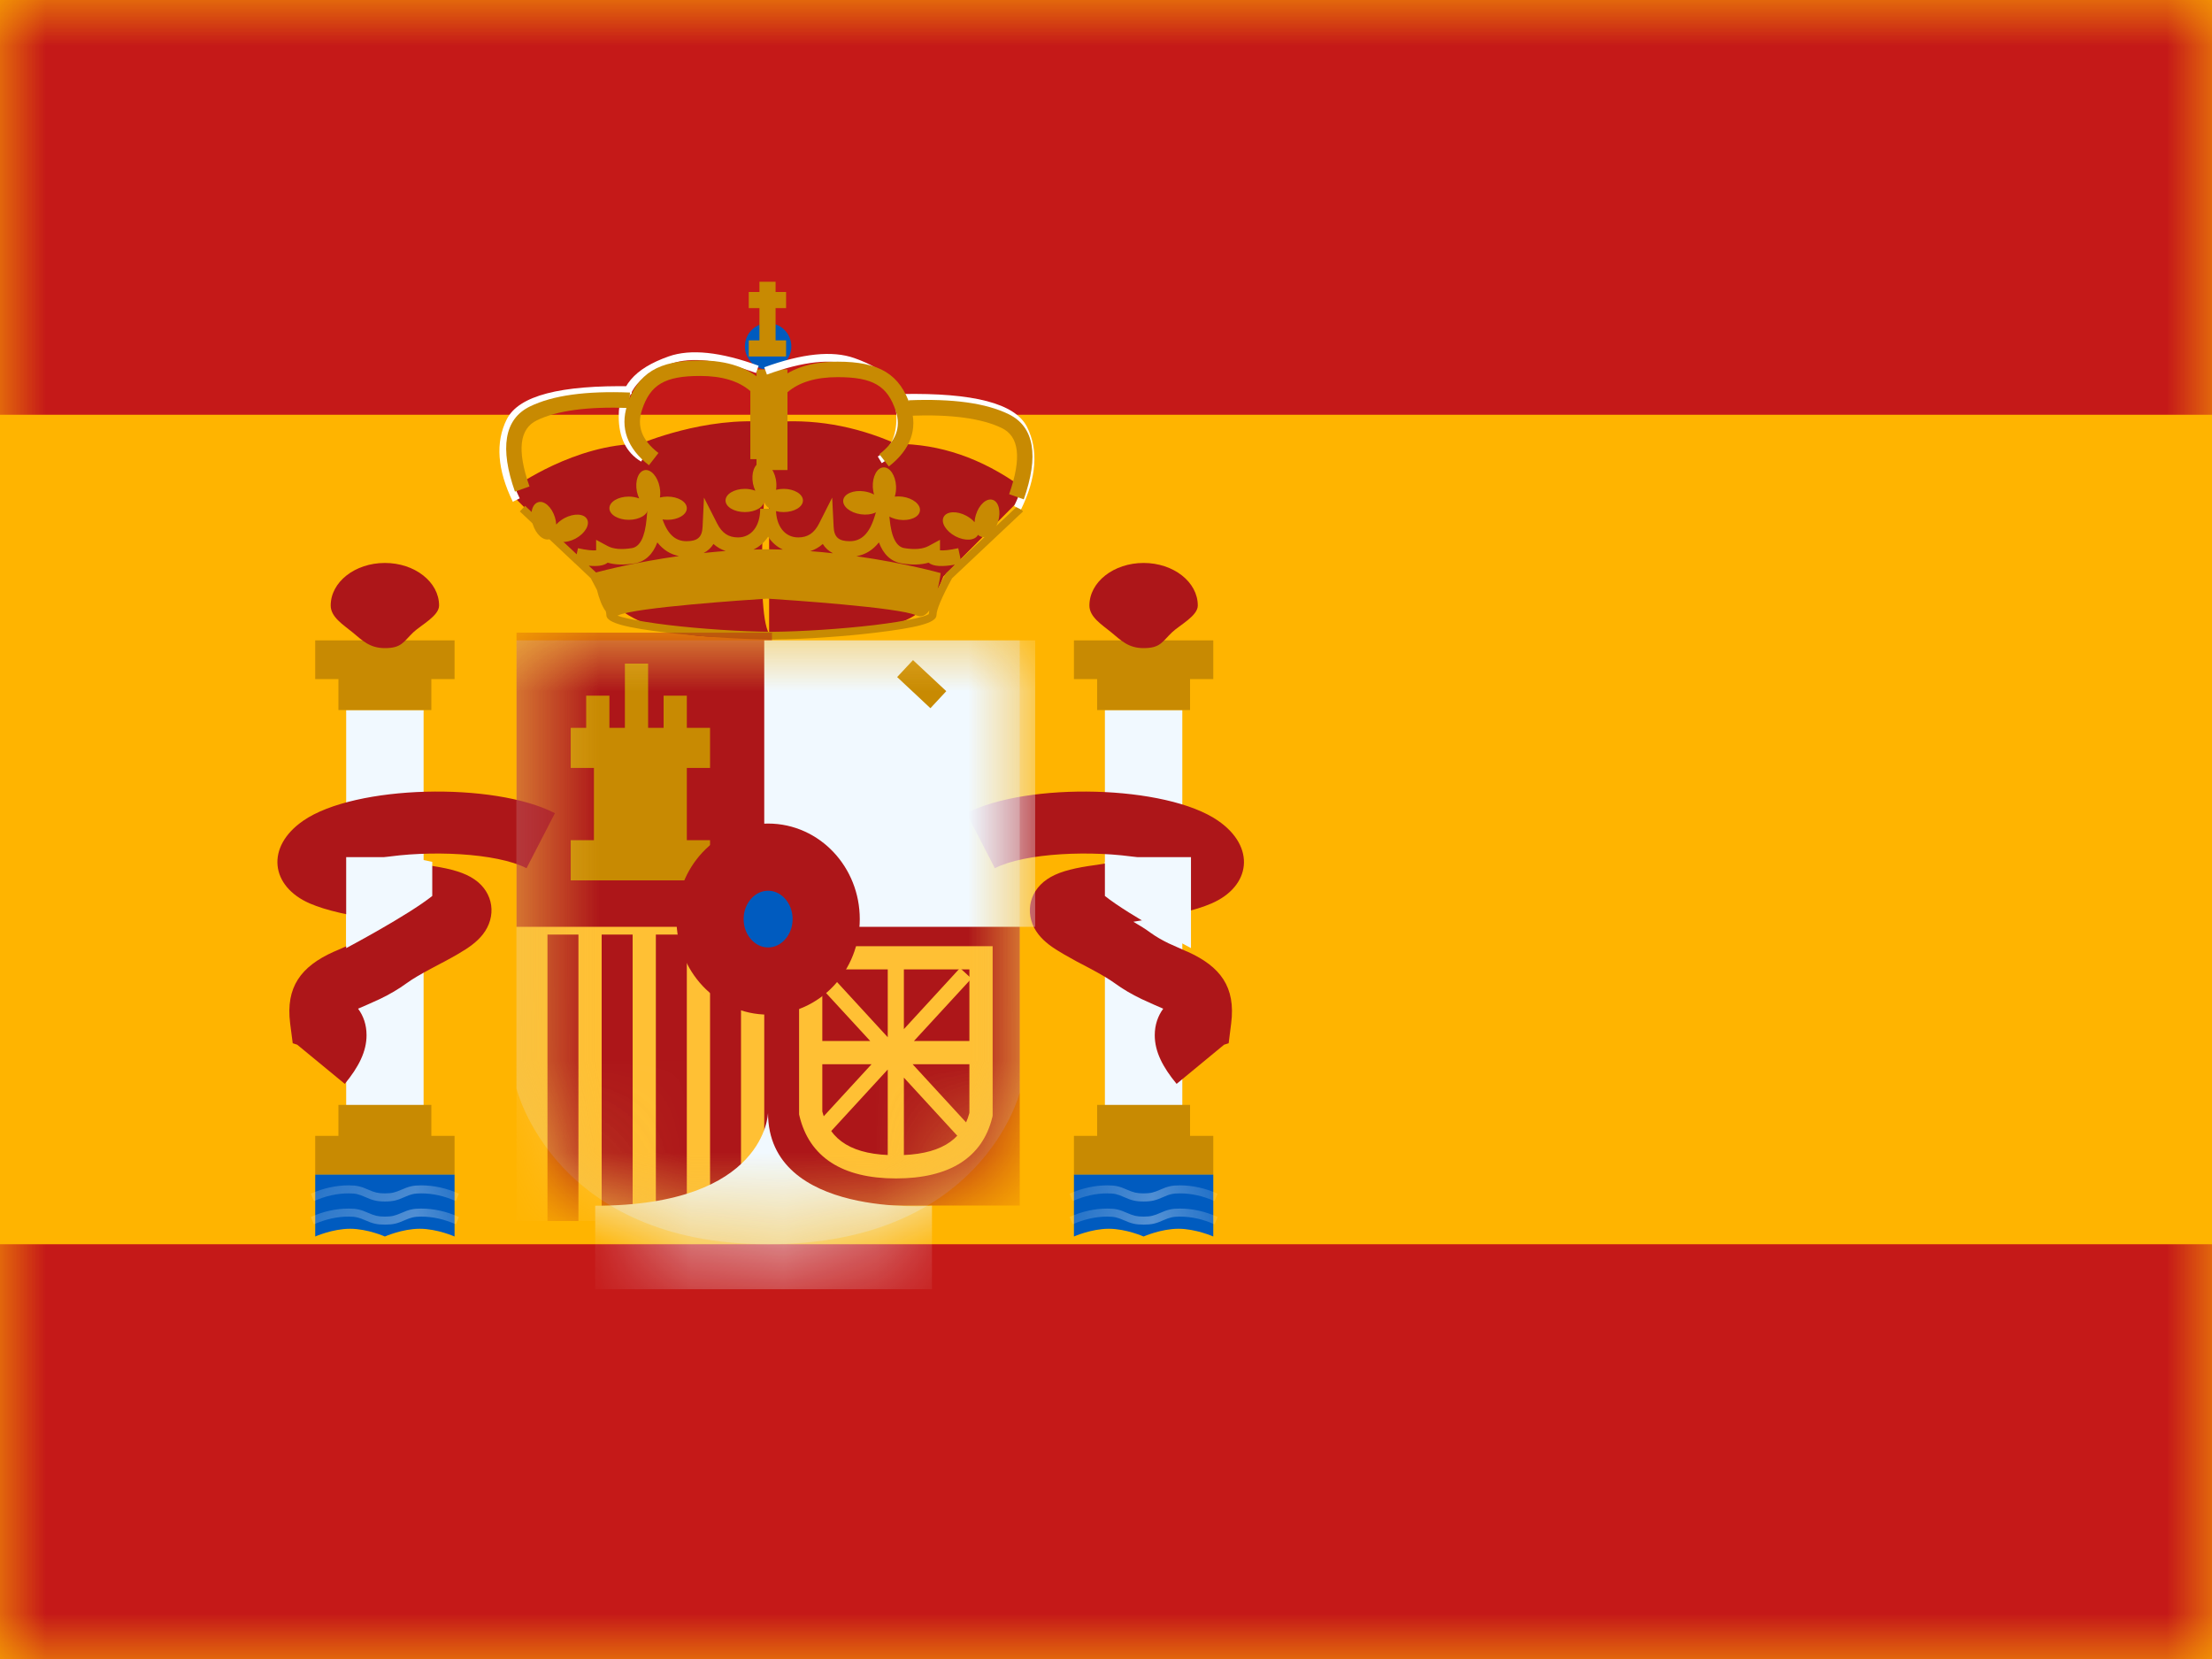 <svg width="24" height="18" viewBox="0 0 24 18" fill="none" xmlns="http://www.w3.org/2000/svg">
<rect x="0" y="0" width="24" height="18" fill="#333333" stroke="none"/>
<g clip-path="url(#clip0_2270_12042)">
<rect width="24" height="18" fill="white"/>
<path fill-rule="evenodd" clip-rule="evenodd" d="M0 0V18H24V0H0Z" fill="#FFB400"/>
<mask id="mask0_2270_12042" style="mask-type:luminance" maskUnits="userSpaceOnUse" x="0" y="0" width="24" height="18">
<path fill-rule="evenodd" clip-rule="evenodd" d="M0 0V18H24V0H0Z" fill="white"/>
</mask>
<g mask="url(#mask0_2270_12042)">
<path fill-rule="evenodd" clip-rule="evenodd" d="M0 0V4.5H24V0H0Z" fill="#C51918"/>
<path fill-rule="evenodd" clip-rule="evenodd" d="M0 13.5V18H24V13.5H0Z" fill="#C51918"/>
<rect x="3.756" y="7.704" width="0.84" height="4.368" fill="#F1F9FF"/>
<path fill-rule="evenodd" clip-rule="evenodd" d="M4.932 6.948H3.42V7.368H3.672V7.704H4.68V7.368H4.932V6.948Z" fill="#C88A02"/>
<path fill-rule="evenodd" clip-rule="evenodd" d="M4.68 12.324H4.932V12.744H3.42V12.324H3.672V11.988H4.68V12.324Z" fill="#C88A02"/>
<path fill-rule="evenodd" clip-rule="evenodd" d="M4.176 7.032C4.359 7.032 4.377 6.963 4.485 6.86C4.569 6.781 4.764 6.682 4.764 6.57C4.764 6.315 4.501 6.108 4.176 6.108C3.851 6.108 3.588 6.315 3.588 6.57C3.588 6.694 3.722 6.777 3.824 6.86C3.931 6.948 4.009 7.032 4.176 7.032Z" fill="#AD1619"/>
<path fill-rule="evenodd" clip-rule="evenodd" d="M3.42 12.744H4.932V13.416C4.932 13.416 4.743 13.332 4.554 13.332C4.365 13.332 4.176 13.416 4.176 13.416C4.176 13.416 3.987 13.332 3.798 13.332C3.609 13.332 3.42 13.416 3.42 13.416V12.744Z" fill="#005BBF"/>
<mask id="mask1_2270_12042" style="mask-type:luminance" maskUnits="userSpaceOnUse" x="3" y="12" width="2" height="2">
<path fill-rule="evenodd" clip-rule="evenodd" d="M3.42 12.744H4.932V13.416C4.932 13.416 4.743 13.332 4.554 13.332C4.365 13.332 4.176 13.416 4.176 13.416C4.176 13.416 3.987 13.332 3.798 13.332C3.609 13.332 3.42 13.416 3.42 13.416V12.744Z" fill="white"/>
</mask>
<g mask="url(#mask1_2270_12042)">
<path d="M3.406 13.284L3.373 13.204C3.509 13.143 3.646 13.113 3.783 13.113C3.871 13.113 3.918 13.125 3.996 13.16C4.065 13.19 4.101 13.2 4.176 13.2C4.252 13.2 4.287 13.19 4.356 13.16C4.435 13.125 4.481 13.113 4.569 13.113C4.706 13.113 4.843 13.143 4.979 13.204L4.946 13.284C4.82 13.228 4.695 13.2 4.569 13.2C4.494 13.2 4.458 13.21 4.389 13.24C4.311 13.275 4.265 13.287 4.176 13.287C4.088 13.287 4.042 13.275 3.963 13.24C3.894 13.21 3.858 13.2 3.783 13.2C3.658 13.2 3.532 13.228 3.406 13.284Z" fill="white"/>
<path d="M3.406 13.032L3.373 12.951C3.509 12.891 3.646 12.861 3.783 12.861C3.871 12.861 3.918 12.873 3.996 12.908C4.065 12.938 4.101 12.948 4.176 12.948C4.252 12.948 4.287 12.938 4.356 12.908C4.435 12.873 4.481 12.861 4.569 12.861C4.706 12.861 4.843 12.891 4.979 12.951L4.946 13.032C4.82 12.976 4.695 12.948 4.569 12.948C4.494 12.948 4.458 12.957 4.389 12.988C4.311 13.023 4.265 13.036 4.176 13.036C4.088 13.036 4.042 13.023 3.963 12.988C3.894 12.957 3.858 12.948 3.783 12.948C3.658 12.948 3.532 12.976 3.406 13.032Z" fill="white"/>
</g>
<rect x="11.988" y="7.704" width="0.84" height="4.368" fill="#F1F9FF"/>
<path fill-rule="evenodd" clip-rule="evenodd" d="M13.164 6.948H11.652V7.368H11.904V7.704H12.912V7.368H13.164V6.948Z" fill="#C88A02"/>
<path fill-rule="evenodd" clip-rule="evenodd" d="M12.912 12.324H13.164V12.744H11.652V12.324H11.904V11.988H12.912V12.324Z" fill="#C88A02"/>
<path fill-rule="evenodd" clip-rule="evenodd" d="M12.408 7.032C12.591 7.032 12.609 6.963 12.717 6.86C12.801 6.781 12.996 6.682 12.996 6.57C12.996 6.315 12.733 6.108 12.408 6.108C12.083 6.108 11.82 6.315 11.82 6.57C11.82 6.694 11.954 6.777 12.056 6.86C12.163 6.948 12.241 7.032 12.408 7.032Z" fill="#AD1619"/>
<path fill-rule="evenodd" clip-rule="evenodd" d="M11.652 12.744H13.164V13.416C13.164 13.416 12.975 13.332 12.786 13.332C12.597 13.332 12.408 13.416 12.408 13.416C12.408 13.416 12.219 13.332 12.03 13.332C11.841 13.332 11.652 13.416 11.652 13.416V12.744Z" fill="#005BBF"/>
<mask id="mask2_2270_12042" style="mask-type:luminance" maskUnits="userSpaceOnUse" x="11" y="12" width="3" height="2">
<path fill-rule="evenodd" clip-rule="evenodd" d="M11.652 12.744H13.164V13.416C13.164 13.416 12.975 13.332 12.786 13.332C12.597 13.332 12.408 13.416 12.408 13.416C12.408 13.416 12.219 13.332 12.03 13.332C11.841 13.332 11.652 13.416 11.652 13.416V12.744Z" fill="white"/>
</mask>
<g mask="url(#mask2_2270_12042)">
<path d="M11.638 13.284L11.605 13.204C11.742 13.143 11.878 13.113 12.015 13.113C12.104 13.113 12.15 13.125 12.228 13.16C12.297 13.19 12.333 13.2 12.408 13.2C12.484 13.2 12.52 13.19 12.588 13.16C12.667 13.125 12.713 13.113 12.802 13.113C12.938 13.113 13.075 13.143 13.211 13.204L13.178 13.284C13.052 13.228 12.927 13.2 12.802 13.2C12.726 13.2 12.69 13.21 12.621 13.24C12.543 13.275 12.497 13.287 12.408 13.287C12.32 13.287 12.274 13.275 12.195 13.24C12.126 13.21 12.091 13.2 12.015 13.2C11.89 13.2 11.764 13.228 11.638 13.284Z" fill="white"/>
<path d="M11.638 13.032L11.605 12.951C11.742 12.891 11.878 12.861 12.015 12.861C12.104 12.861 12.15 12.873 12.228 12.908C12.297 12.938 12.333 12.948 12.408 12.948C12.484 12.948 12.52 12.938 12.588 12.908C12.667 12.873 12.713 12.861 12.802 12.861C12.938 12.861 13.075 12.891 13.211 12.951L13.178 13.032C13.052 12.976 12.927 12.948 12.802 12.948C12.726 12.948 12.69 12.957 12.621 12.988C12.543 13.023 12.497 13.036 12.408 13.036C12.32 13.036 12.274 13.023 12.195 12.988C12.126 12.957 12.091 12.948 12.015 12.948C11.89 12.948 11.764 12.976 11.638 13.032Z" fill="white"/>
</g>
<path fill-rule="evenodd" clip-rule="evenodd" d="M3.741 11.76C3.892 11.576 3.977 11.409 3.977 11.232C3.977 11.12 3.944 11.023 3.885 10.944L3.895 10.94C3.894 10.941 4.061 10.868 4.12 10.84C4.228 10.788 4.323 10.733 4.416 10.665C4.475 10.622 4.555 10.575 4.676 10.51L4.789 10.45L4.82 10.434C4.879 10.402 4.923 10.378 4.964 10.354C5.09 10.281 5.174 10.22 5.238 10.139C5.39 9.946 5.359 9.685 5.146 9.54C5.042 9.469 4.901 9.428 4.695 9.396L4.652 9.39L4.4 9.351C4.301 9.335 4.213 9.321 4.134 9.307C4.651 9.221 5.388 9.253 5.713 9.42L6.021 8.823C5.36 8.482 3.854 8.516 3.291 8.904C2.879 9.188 2.934 9.618 3.363 9.803C3.543 9.88 3.776 9.931 4.209 10.001C4.137 10.043 4.077 10.081 4.021 10.122C3.964 10.163 3.903 10.198 3.829 10.234C3.794 10.251 3.689 10.297 3.641 10.318L3.641 10.318L3.641 10.318L3.617 10.328C3.267 10.487 3.098 10.707 3.148 11.104L3.176 11.319L3.225 11.335L3.741 11.76ZM3.309 11.204L3.308 11.207L3.308 11.205L3.309 11.204ZM12.529 11.232C12.529 11.409 12.614 11.576 12.766 11.76L13.281 11.335L13.331 11.319L13.358 11.104C13.409 10.707 13.239 10.487 12.889 10.328L12.865 10.318L12.865 10.318C12.817 10.297 12.713 10.251 12.677 10.234C12.604 10.198 12.543 10.163 12.486 10.122C12.43 10.081 12.37 10.043 12.297 10.001C12.73 9.931 12.964 9.88 13.143 9.803C13.573 9.618 13.628 9.188 13.215 8.904C12.653 8.516 11.147 8.482 10.486 8.823L10.794 9.42C11.118 9.253 11.856 9.221 12.372 9.307C12.294 9.321 12.206 9.335 12.107 9.351L11.855 9.39L11.812 9.396C11.606 9.428 11.465 9.469 11.361 9.54C11.148 9.685 11.116 9.946 11.268 10.139C11.332 10.22 11.416 10.281 11.543 10.354C11.584 10.378 11.627 10.402 11.686 10.434L11.717 10.45L11.831 10.51C11.952 10.575 12.031 10.622 12.091 10.665C12.184 10.733 12.279 10.788 12.387 10.84C12.445 10.868 12.612 10.941 12.611 10.94L12.621 10.944C12.563 11.023 12.529 11.12 12.529 11.232Z" fill="#AD1619"/>
<path d="M4.442 9.3L4.69 9.351V9.721C4.426 9.932 3.756 10.287 3.756 10.287V9.3H4.442Z" fill="#F1F9FF"/>
<path d="M12.236 9.3L11.988 9.351V9.721C12.252 9.932 12.922 10.287 12.922 10.287V9.3H12.236Z" fill="#F1F9FF"/>
<path fill-rule="evenodd" clip-rule="evenodd" d="M11.082 5.404V5.282C10.65 4.971 10.197 4.816 9.725 4.816C9.271 4.616 8.812 4.538 8.348 4.583C8.348 4.581 8.348 4.581 8.348 4.581C7.65 4.512 6.946 4.816 6.946 4.816C6.237 4.816 5.589 5.282 5.589 5.282V5.404L6.436 6.255C6.436 6.255 6.675 7.074 8.345 6.882V6.884C8.345 6.884 9.451 6.854 9.528 6.828C9.559 6.818 9.591 6.808 9.624 6.799C9.84 6.736 10.088 6.663 10.235 6.255L11.082 5.404ZM8.345 4.62C8.321 4.904 8.183 6.611 8.345 6.876V4.62Z" fill="#AD1619"/>
<path fill-rule="evenodd" clip-rule="evenodd" d="M6.235 6.112L6.236 6.11L5.64 5.549L5.697 5.488L6.257 6.014L6.271 5.948C6.362 5.968 6.429 5.975 6.468 5.971V5.857L6.592 5.924C6.653 5.957 6.741 5.966 6.856 5.947C6.94 5.933 6.997 5.835 7.016 5.626L7.053 5.204L7.18 5.609C7.237 5.792 7.324 5.872 7.448 5.872C7.569 5.872 7.618 5.828 7.623 5.716L7.638 5.399L7.782 5.682C7.834 5.784 7.905 5.831 8.007 5.831C8.152 5.831 8.248 5.71 8.248 5.52H8.251H8.416H8.419C8.419 5.71 8.516 5.831 8.661 5.831C8.763 5.831 8.834 5.784 8.886 5.682L9.029 5.399L9.045 5.716C9.05 5.828 9.099 5.872 9.22 5.872C9.344 5.872 9.431 5.792 9.488 5.609L9.614 5.204L9.652 5.626C9.671 5.835 9.728 5.933 9.812 5.947C9.927 5.966 10.014 5.957 10.075 5.924L10.199 5.857V5.971C10.238 5.975 10.305 5.968 10.397 5.948L10.423 6.07L11.043 5.488L11.1 5.549L10.33 6.274C10.217 6.481 10.161 6.617 10.161 6.674C10.161 6.761 9.935 6.812 9.496 6.865C9.151 6.906 8.745 6.934 8.412 6.938V6.939L8.37 6.939L8.328 6.939V6.938C7.995 6.934 7.589 6.906 7.244 6.865C6.805 6.812 6.579 6.761 6.579 6.674C6.579 6.663 6.577 6.65 6.573 6.633C6.529 6.577 6.498 6.485 6.477 6.401C6.457 6.362 6.435 6.32 6.41 6.274L6.24 6.113L6.235 6.112ZM10.364 6.126C10.227 6.15 10.127 6.148 10.075 6.105C9.992 6.129 9.896 6.131 9.785 6.113C9.667 6.094 9.585 6.015 9.536 5.885C9.471 5.967 9.39 6.018 9.292 6.035C9.829 6.111 10.206 6.218 10.206 6.218C10.206 6.218 10.197 6.298 10.174 6.391C10.198 6.342 10.226 6.288 10.259 6.228L10.267 6.217L10.364 6.126ZM9.038 6.003C8.991 5.979 8.954 5.946 8.927 5.902C8.887 5.938 8.841 5.964 8.791 5.98C8.875 5.986 8.958 5.994 9.038 6.003ZM8.494 5.963C8.429 5.933 8.374 5.885 8.334 5.823C8.294 5.884 8.24 5.932 8.175 5.963C8.213 5.961 8.252 5.961 8.291 5.96V5.96L8.324 5.96L8.358 5.96V5.96C8.404 5.961 8.449 5.962 8.494 5.963ZM6.467 6.211L6.388 6.138C6.482 6.147 6.552 6.138 6.593 6.105C6.675 6.129 6.772 6.131 6.883 6.113C7.001 6.094 7.083 6.015 7.132 5.885C7.195 5.965 7.273 6.015 7.367 6.033C6.904 6.098 6.558 6.187 6.467 6.211ZM7.873 5.978C7.792 5.984 7.712 5.992 7.635 6C7.679 5.977 7.715 5.944 7.741 5.902C7.78 5.937 7.824 5.962 7.873 5.978ZM9.94 6.676C9.999 6.703 10.046 6.676 10.083 6.623C10.08 6.638 10.078 6.651 10.077 6.663C10.072 6.666 10.065 6.67 10.055 6.674C10.027 6.686 9.985 6.698 9.93 6.71C9.822 6.735 9.668 6.76 9.486 6.782C9.13 6.824 8.706 6.852 8.37 6.855C8.033 6.852 7.61 6.824 7.254 6.782C7.072 6.76 6.918 6.735 6.81 6.71C6.764 6.7 6.727 6.69 6.7 6.68C6.703 6.678 6.706 6.677 6.709 6.676C6.892 6.59 8.106 6.509 8.324 6.495C8.543 6.509 9.756 6.59 9.94 6.676ZM10.171 6.66L10.17 6.662L10.171 6.661L10.171 6.66Z" fill="#C88A02"/>
<path fill-rule="evenodd" clip-rule="evenodd" d="M8.334 4.01C8.473 4.01 8.586 3.897 8.586 3.758C8.586 3.619 8.473 3.506 8.334 3.506C8.195 3.506 8.082 3.619 8.082 3.758C8.082 3.897 8.195 4.01 8.334 4.01Z" fill="#005BBF"/>
<path fill-rule="evenodd" clip-rule="evenodd" d="M8.17 5.248C8.176 5.275 8.184 5.301 8.195 5.324C8.162 5.312 8.123 5.304 8.082 5.304C7.966 5.304 7.872 5.361 7.872 5.43C7.872 5.5 7.966 5.556 8.082 5.556C8.198 5.556 8.292 5.5 8.292 5.43C8.292 5.5 8.386 5.556 8.502 5.556C8.618 5.556 8.712 5.5 8.712 5.43C8.712 5.361 8.618 5.304 8.502 5.304C8.473 5.304 8.445 5.308 8.42 5.314C8.426 5.28 8.425 5.24 8.418 5.2C8.395 5.086 8.322 5.004 8.254 5.017C8.185 5.031 8.148 5.134 8.17 5.248ZM8.292 5.43L8.292 5.426L8.292 5.427L8.292 5.43ZM6.935 5.408C6.924 5.385 6.916 5.359 6.91 5.332C6.888 5.218 6.925 5.115 6.994 5.101C7.062 5.088 7.135 5.17 7.157 5.284C7.165 5.324 7.166 5.364 7.16 5.398C7.185 5.392 7.213 5.388 7.242 5.388C7.358 5.388 7.452 5.445 7.452 5.514C7.452 5.584 7.358 5.64 7.242 5.64C7.126 5.64 7.032 5.584 7.032 5.514L7.032 5.511L7.032 5.51L7.032 5.514C7.032 5.584 6.938 5.64 6.822 5.64C6.706 5.64 6.612 5.584 6.612 5.514C6.612 5.445 6.706 5.388 6.822 5.388C6.863 5.388 6.902 5.396 6.935 5.408ZM9.565 5.485C9.556 5.554 9.455 5.596 9.34 5.58C9.225 5.564 9.14 5.495 9.149 5.426C9.159 5.357 9.26 5.315 9.375 5.331C9.416 5.337 9.453 5.349 9.484 5.366C9.476 5.342 9.472 5.315 9.47 5.287C9.464 5.171 9.516 5.074 9.585 5.071C9.655 5.067 9.716 5.158 9.722 5.274C9.724 5.315 9.719 5.354 9.708 5.388C9.734 5.385 9.762 5.385 9.791 5.389C9.906 5.405 9.991 5.474 9.981 5.543C9.972 5.612 9.871 5.655 9.756 5.639C9.641 5.623 9.556 5.554 9.565 5.485ZM9.565 5.485L9.566 5.481L9.566 5.481L9.565 5.485ZM10.365 5.818C10.468 5.872 10.577 5.867 10.61 5.805L10.611 5.802C10.621 5.813 10.633 5.82 10.647 5.824C10.714 5.845 10.795 5.771 10.829 5.66C10.863 5.55 10.836 5.443 10.77 5.423C10.703 5.402 10.622 5.476 10.588 5.587C10.58 5.614 10.575 5.64 10.574 5.666C10.551 5.639 10.52 5.615 10.483 5.595C10.381 5.541 10.272 5.547 10.239 5.608C10.206 5.67 10.263 5.763 10.365 5.818ZM6.244 5.844C6.141 5.898 6.032 5.892 5.999 5.831C5.998 5.83 5.998 5.829 5.997 5.828C5.987 5.838 5.975 5.846 5.962 5.85C5.895 5.871 5.814 5.797 5.78 5.686C5.746 5.575 5.772 5.469 5.839 5.449C5.905 5.428 5.987 5.502 6.021 5.613C6.029 5.639 6.034 5.666 6.035 5.691C6.058 5.665 6.089 5.641 6.125 5.621C6.228 5.567 6.337 5.572 6.37 5.634C6.402 5.695 6.346 5.789 6.244 5.844Z" fill="#C88A02"/>
<path fill-rule="evenodd" clip-rule="evenodd" d="M8.24 3.057H8.415V3.168H8.529V3.343H8.415V3.693H8.529V3.868H8.124V3.693H8.24V3.343H8.124V3.168H8.24V3.057Z" fill="#C88A02"/>
<rect x="8.208" y="4.008" width="0.336" height="1.092" fill="#C88A02"/>
<path d="M6.855 4.191L6.854 4.275C6.109 4.262 5.682 4.371 5.573 4.587C5.461 4.811 5.482 5.083 5.639 5.407L5.564 5.444C5.396 5.098 5.373 4.8 5.498 4.55C5.627 4.292 6.079 4.177 6.855 4.191Z" fill="white"/>
<path d="M6.999 4.936L6.956 5.008C6.794 4.911 6.713 4.746 6.713 4.518C6.713 4.191 6.882 3.999 7.255 3.867C7.493 3.783 7.818 3.818 8.231 3.968L8.203 4.047C7.806 3.903 7.499 3.87 7.283 3.946C6.94 4.067 6.797 4.23 6.797 4.518C6.797 4.718 6.864 4.855 6.999 4.936Z" fill="white"/>
<path d="M5.745 5.278L5.587 5.334C5.422 4.865 5.469 4.547 5.75 4.41C5.998 4.289 6.359 4.24 6.835 4.259L6.828 4.427C6.377 4.409 6.042 4.455 5.824 4.561C5.639 4.651 5.605 4.88 5.745 5.278Z" fill="#C88A02"/>
<path d="M7.597 4.079C7.213 4.079 7.055 4.173 6.965 4.449C6.908 4.625 6.963 4.775 7.144 4.915L7.041 5.048C6.807 4.866 6.725 4.644 6.805 4.397C6.92 4.045 7.145 3.911 7.597 3.911C7.893 3.911 8.123 3.989 8.284 4.147L8.309 4.172V4.982H8.141V4.243C8.016 4.135 7.835 4.079 7.597 4.079Z" fill="#C88A02"/>
<path d="M9.787 4.275L9.788 4.359C10.533 4.346 10.96 4.455 11.069 4.671C11.181 4.895 11.16 5.167 11.003 5.491L11.078 5.528C11.246 5.182 11.269 4.884 11.144 4.634C11.015 4.376 10.563 4.261 9.787 4.275Z" fill="white"/>
<path d="M9.524 4.953L9.567 5.025C9.729 4.928 9.81 4.763 9.81 4.535C9.81 4.208 9.642 4.016 9.269 3.885C9.03 3.801 8.705 3.835 8.292 3.985L8.321 4.064C8.717 3.92 9.024 3.888 9.241 3.964C9.583 4.084 9.726 4.248 9.726 4.535C9.726 4.735 9.659 4.873 9.524 4.953Z" fill="white"/>
<path d="M10.949 5.362L11.108 5.418C11.272 4.949 11.225 4.631 10.944 4.494C10.697 4.373 10.336 4.324 9.86 4.343L9.867 4.511C10.317 4.493 10.653 4.539 10.871 4.645C11.055 4.735 11.089 4.964 10.949 5.362Z" fill="#C88A02"/>
<path d="M9.088 4.092C9.472 4.092 9.63 4.186 9.72 4.462C9.777 4.638 9.722 4.788 9.541 4.928L9.644 5.061C9.878 4.879 9.96 4.657 9.88 4.41C9.765 4.058 9.539 3.924 9.088 3.924C8.792 3.924 8.561 4.002 8.401 4.16L8.376 4.185V4.995H8.544V4.256C8.669 4.148 8.849 4.092 9.088 4.092Z" fill="#C88A02"/>
<path opacity="0.3" fill-rule="evenodd" clip-rule="evenodd" d="M5.604 6.948H11.064V11.854C11.064 11.854 10.658 13.5 8.334 13.5C6.01 13.5 5.604 11.81 5.604 11.81V6.948Z" fill="#E1E5E8"/>
<mask id="mask3_2270_12042" style="mask-type:luminance" maskUnits="userSpaceOnUse" x="5" y="6" width="7" height="8">
<path fill-rule="evenodd" clip-rule="evenodd" d="M5.604 6.948H11.064V11.854C11.064 11.854 10.658 13.5 8.334 13.5C6.01 13.5 5.604 11.81 5.604 11.81V6.948Z" fill="white"/>
</mask>
<g mask="url(#mask3_2270_12042)">
<rect x="5.604" y="9.972" width="2.772" height="3.276" fill="#FFC034"/>
<rect x="5.94" y="10.14" width="0.336" height="3.108" fill="#AD1619"/>
<rect x="7.116" y="10.14" width="0.336" height="3.108" fill="#AD1619"/>
<rect x="6.528" y="10.14" width="0.336" height="3.108" fill="#AD1619"/>
<rect x="7.704" y="10.14" width="0.336" height="3.108" fill="#AD1619"/>
<rect x="5.604" y="6.864" width="2.772" height="3.192" fill="#AD1619"/>
<rect x="8.292" y="9.888" width="2.772" height="3.192" fill="#AD1619"/>
<rect x="8.292" y="6.948" width="2.94" height="3.108" fill="#F1F9FF"/>
<path fill-rule="evenodd" clip-rule="evenodd" d="M6.78 7.2H7.032V7.897H7.2V7.548H7.452V7.897H7.704V8.332H7.452V9.116H7.704V9.552H6.192V9.116H6.444V8.332H6.192V7.897H6.36V7.548H6.612V7.897H6.78V7.2Z" fill="#C88A02"/>
<path d="M9.734 7.346L9.906 7.162L10.267 7.499L10.095 7.684L9.734 7.346Z" fill="#C88A02"/>
<path fill-rule="evenodd" clip-rule="evenodd" d="M10.77 12.105V10.266H8.67V12.09L8.673 12.104C8.78 12.557 9.142 12.786 9.72 12.786C10.298 12.786 10.66 12.563 10.767 12.12L10.77 12.105ZM9.72 12.534C9.256 12.534 9.003 12.378 8.922 12.06V10.518H10.518V12.075C10.438 12.382 10.184 12.534 9.72 12.534Z" fill="#FFC034"/>
<path fill-rule="evenodd" clip-rule="evenodd" d="M9.807 10.42H9.632V11.254L8.942 10.503L8.818 10.617L9.442 11.295H8.877V11.547H9.311H9.456L8.818 12.241L8.942 12.355L9.632 11.604V12.579H9.807V11.692L10.416 12.355L10.54 12.241L9.902 11.547H10.614V11.295H9.916L10.54 10.617L10.416 10.503L9.807 11.166V10.42Z" fill="#FFC034"/>
<path fill-rule="evenodd" clip-rule="evenodd" d="M10.112 13.082C10.112 13.082 8.333 13.222 8.333 12.074C8.333 12.074 8.316 13.082 6.458 13.082V13.988H10.112V13.082Z" fill="#F1F9FF"/>
<path fill-rule="evenodd" clip-rule="evenodd" d="M8.334 10.644C8.682 10.644 8.964 10.343 8.964 9.972C8.964 9.601 8.682 9.3 8.334 9.3C7.986 9.3 7.704 9.601 7.704 9.972C7.704 10.343 7.986 10.644 8.334 10.644Z" fill="#005BBF" stroke="#AD1619" stroke-width="0.729"/>
</g>
</g>
</g>
<defs>
<clipPath id="clip0_2270_12042">
<rect width="24" height="18" fill="white"/>
</clipPath>
</defs>
</svg>
